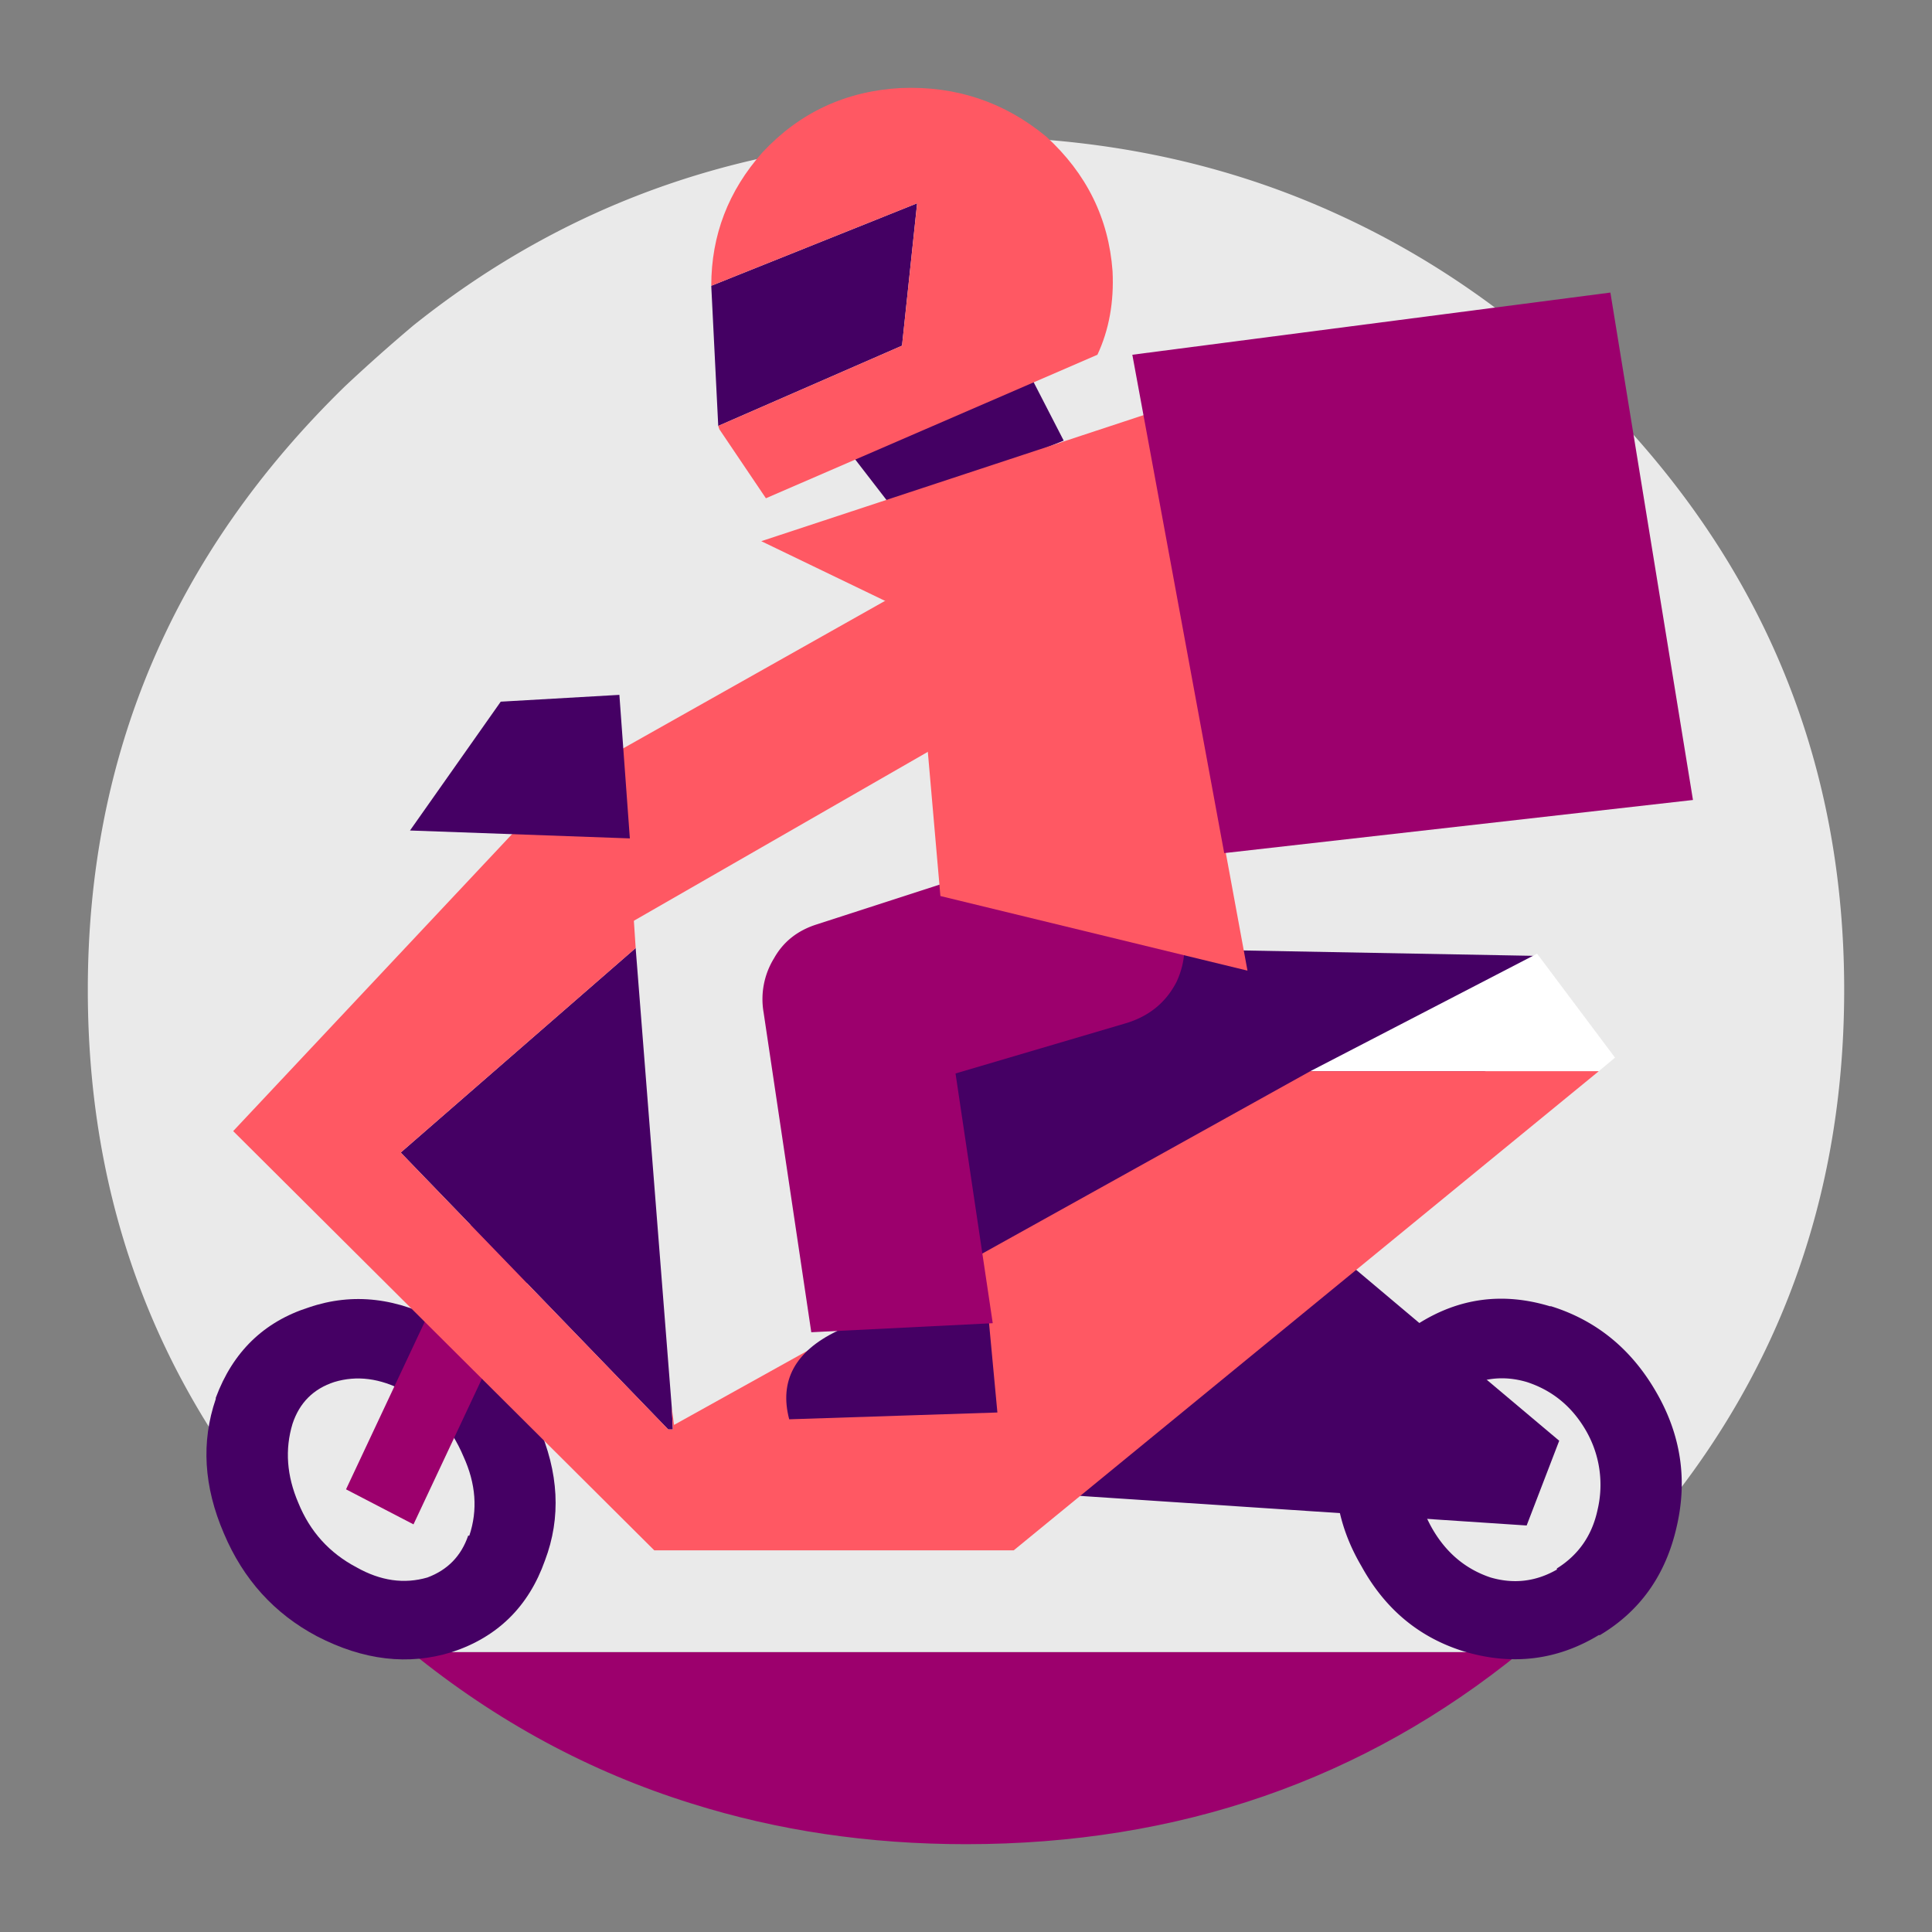 <svg xmlns="http://www.w3.org/2000/svg" width="88" height="88" fill="none" viewBox="0 0 88 88"><rect x="0" y="0" width="88" height="88" fill="#808080" stroke="none"/><path fill="#9C006D" fill-rule="evenodd" d="M31.496 82.147c-4.627-1.441-8.883-3.74-12.768-6.898H69.27C62.101 81.084 53.678 84 43.999 84c-4.415 0-8.582-0.618-12.503-1.853" clip-rule="evenodd"/><path fill="#EAEAEA" fill-rule="evenodd" d="M44 6.223c6.146 0 11.797 1.184 16.954 3.551 4.132 1.888 7.912 4.496 11.337 7.825C80.096 25.217 84 34.379 84 45.085c0 10.57-3.762 19.594-11.285 27.075a2.356 2.356 0 0 1-0.424 0.412 42.93 42.93 0 0 1-3.02 2.676H18.729a42.684 42.684 0 0 1-3.02-2.676C7.904 65.023 4 55.86 4 45.086c0-10.707 3.903-19.87 11.709-27.487a78.9 78.9 0 0 1 3.125-2.78C26.004 9.088 34.393 6.223 44 6.223" clip-rule="evenodd"/><path fill="#450064" fill-rule="evenodd" d="M44 58.83l-1.695-15.803 27.761 0.514-0.688 4.53L44 58.83z" clip-rule="evenodd"/><path fill="#FF5863" fill-rule="evenodd" d="M53.854 27.584L28.053 42.41l-1.378-7.36 22.94-12.92 4.239 5.455z" clip-rule="evenodd"/><path fill="#450064" fill-rule="evenodd" d="M65.245 69.639c0.635 1.098 1.52 1.836 2.649 2.213 1.06 0.309 2.066 0.188 3.02-0.36V71.44c0.988-0.617 1.607-1.51 1.854-2.676a4.935 4.935 0 0 0-0.53-3.603c-0.636-1.099-1.536-1.836-2.702-2.214-1.06-0.309-2.066-0.19-3.02 0.36v0.052c-0.953 0.584-1.571 1.475-1.854 2.676-0.282 1.236-0.088 2.437 0.583 3.604zm-0.69-9.317c1.873-1.202 3.886-1.475 6.04-0.824h0.054c2.084 0.652 3.69 1.973 4.82 3.964 1.097 1.922 1.396 3.946 0.902 6.074-0.495 2.197-1.66 3.843-3.497 4.941H72.82c-1.873 1.133-3.886 1.39-6.04 0.772-2.084-0.617-3.674-1.922-4.768-3.912-1.13-1.922-1.449-3.947-0.954-6.074v-0.051c0.495-2.197 1.66-3.827 3.497-4.89z" clip-rule="evenodd"/><path fill="#450064" fill-rule="evenodd" d="M71.02 65.624l-1.483 3.86-22.517-1.492 13.298-11.376 10.702 9.008zM21.112 66.344c-0.564-1.338-1.448-2.333-2.649-2.985H18.41c-1.094-0.583-2.154-0.72-3.178-0.412-0.954 0.309-1.59 0.944-1.908 1.905-0.353 1.167-0.265 2.367 0.265 3.603 0.53 1.304 1.413 2.282 2.65 2.934 1.094 0.618 2.171 0.772 3.231 0.463 0.919-0.343 1.536-0.978 1.854-1.904h0.053c0.39-1.167 0.3-2.368-0.265-3.604zm-0.9-6.074V60.22c1.978 1.063 3.408 2.625 4.291 4.684 0.954 2.162 1.06 4.221 0.318 6.177-0.742 2.093-2.154 3.484-4.239 4.17-1.978 0.617-4.026 0.377-6.145-0.721-1.942-1.03-3.356-2.591-4.239-4.684-0.918-2.128-1.041-4.17-0.37-6.126v-0.051c0.776-2.093 2.19-3.465 4.238-4.118 2.013-0.687 4.061-0.446 6.146 0.72z" clip-rule="evenodd"/><path fill="#9C006D" fill-rule="evenodd" d="M23.814 50.697l3.073 1.595-8.053 17.141-3.073-1.596 8.053-17.14z" clip-rule="evenodd"/><path fill="#fff" fill-rule="evenodd" d="M59.682 48.792l10.33-5.353 3.55 4.735-0.741 0.618H59.68z" clip-rule="evenodd"/><path fill="#450064" fill-rule="evenodd" d="M18.251 52.498l10.702-9.317 1.643 20.899 0.052 1.03h-0.212L18.252 52.497z" clip-rule="evenodd"/><path fill="#FF5863" fill-rule="evenodd" d="M28.265 32.732l0.689 10.45-10.702 9.316 12.185 12.611h0.212l-0.053-1.03 0.106 0.824 28.98-16.111h13.14l-26.65 21.825h-16.37L10.621 51.52l17.643-18.788z" clip-rule="evenodd"/><path fill="#450064" fill-rule="evenodd" d="M28.689 38.188l-10.014-0.36 4.133-5.868 5.404-0.31 0.477 6.538zM40.45 59.19l4.503 0.051 0.477 5.096-9.483 0.31c-0.46-1.751 0.265-3.09 2.172-4.016l2.331-1.441z" clip-rule="evenodd"/><path fill="#440063" fill-rule="evenodd" d="M40.715 23.21l-2.225-2.883 8.583-2.934 1.377 2.676-7.735 3.14z" clip-rule="evenodd"/><path fill="#9C006D" fill-rule="evenodd" d="M43.417 40.093a0.42 0.42 0 0 0 0.159-0.052l4.662-1.235c1.094-0.275 2.154-0.137 3.179 0.412 1.094 0.55 1.837 1.372 2.225 2.47 0.424 1.03 0.407 2.043-0.053 3.037-0.495 0.962-1.29 1.596-2.384 1.905l-7.682 2.265 1.695 11.375-8.265 0.412-2.172-14.567a3.548 3.548 0 0 1 0.477-2.47c0.424-0.755 1.077-1.27 1.96-1.545l6.199-2.007z" clip-rule="evenodd"/><path fill="#FF5863" fill-rule="evenodd" d="M52.158 18.885l4.663 25.326-13.987-3.398-1.113-12.765-7.046-3.398 17.483-5.765z" clip-rule="evenodd"/><path fill="#9C006D" fill-rule="evenodd" d="M55.761 38.858l-4.185-22.7 21.775-2.832 3.761 23.112-21.35 2.42z" clip-rule="evenodd"/><path fill="#440063" fill-rule="evenodd" d="M32.715 19.4l-0.318-6.383 9.377-3.757-0.688 6.485-8.371 3.655z" clip-rule="evenodd"/><path fill="#FF5863" fill-rule="evenodd" d="M41.033 4.01c2.508-0.103 4.715 0.635 6.622 2.213 1.836 1.681 2.844 3.723 3.02 6.125 0.07 1.407-0.159 2.677-0.689 3.81l-15.1 6.537-2.118-3.14-0.053-0.155 8.37-3.654 0.69-6.486-9.378 3.757c0-2.298 0.776-4.323 2.33-6.074 1.696-1.819 3.798-2.797 6.306-2.934" clip-rule="evenodd"/></svg>